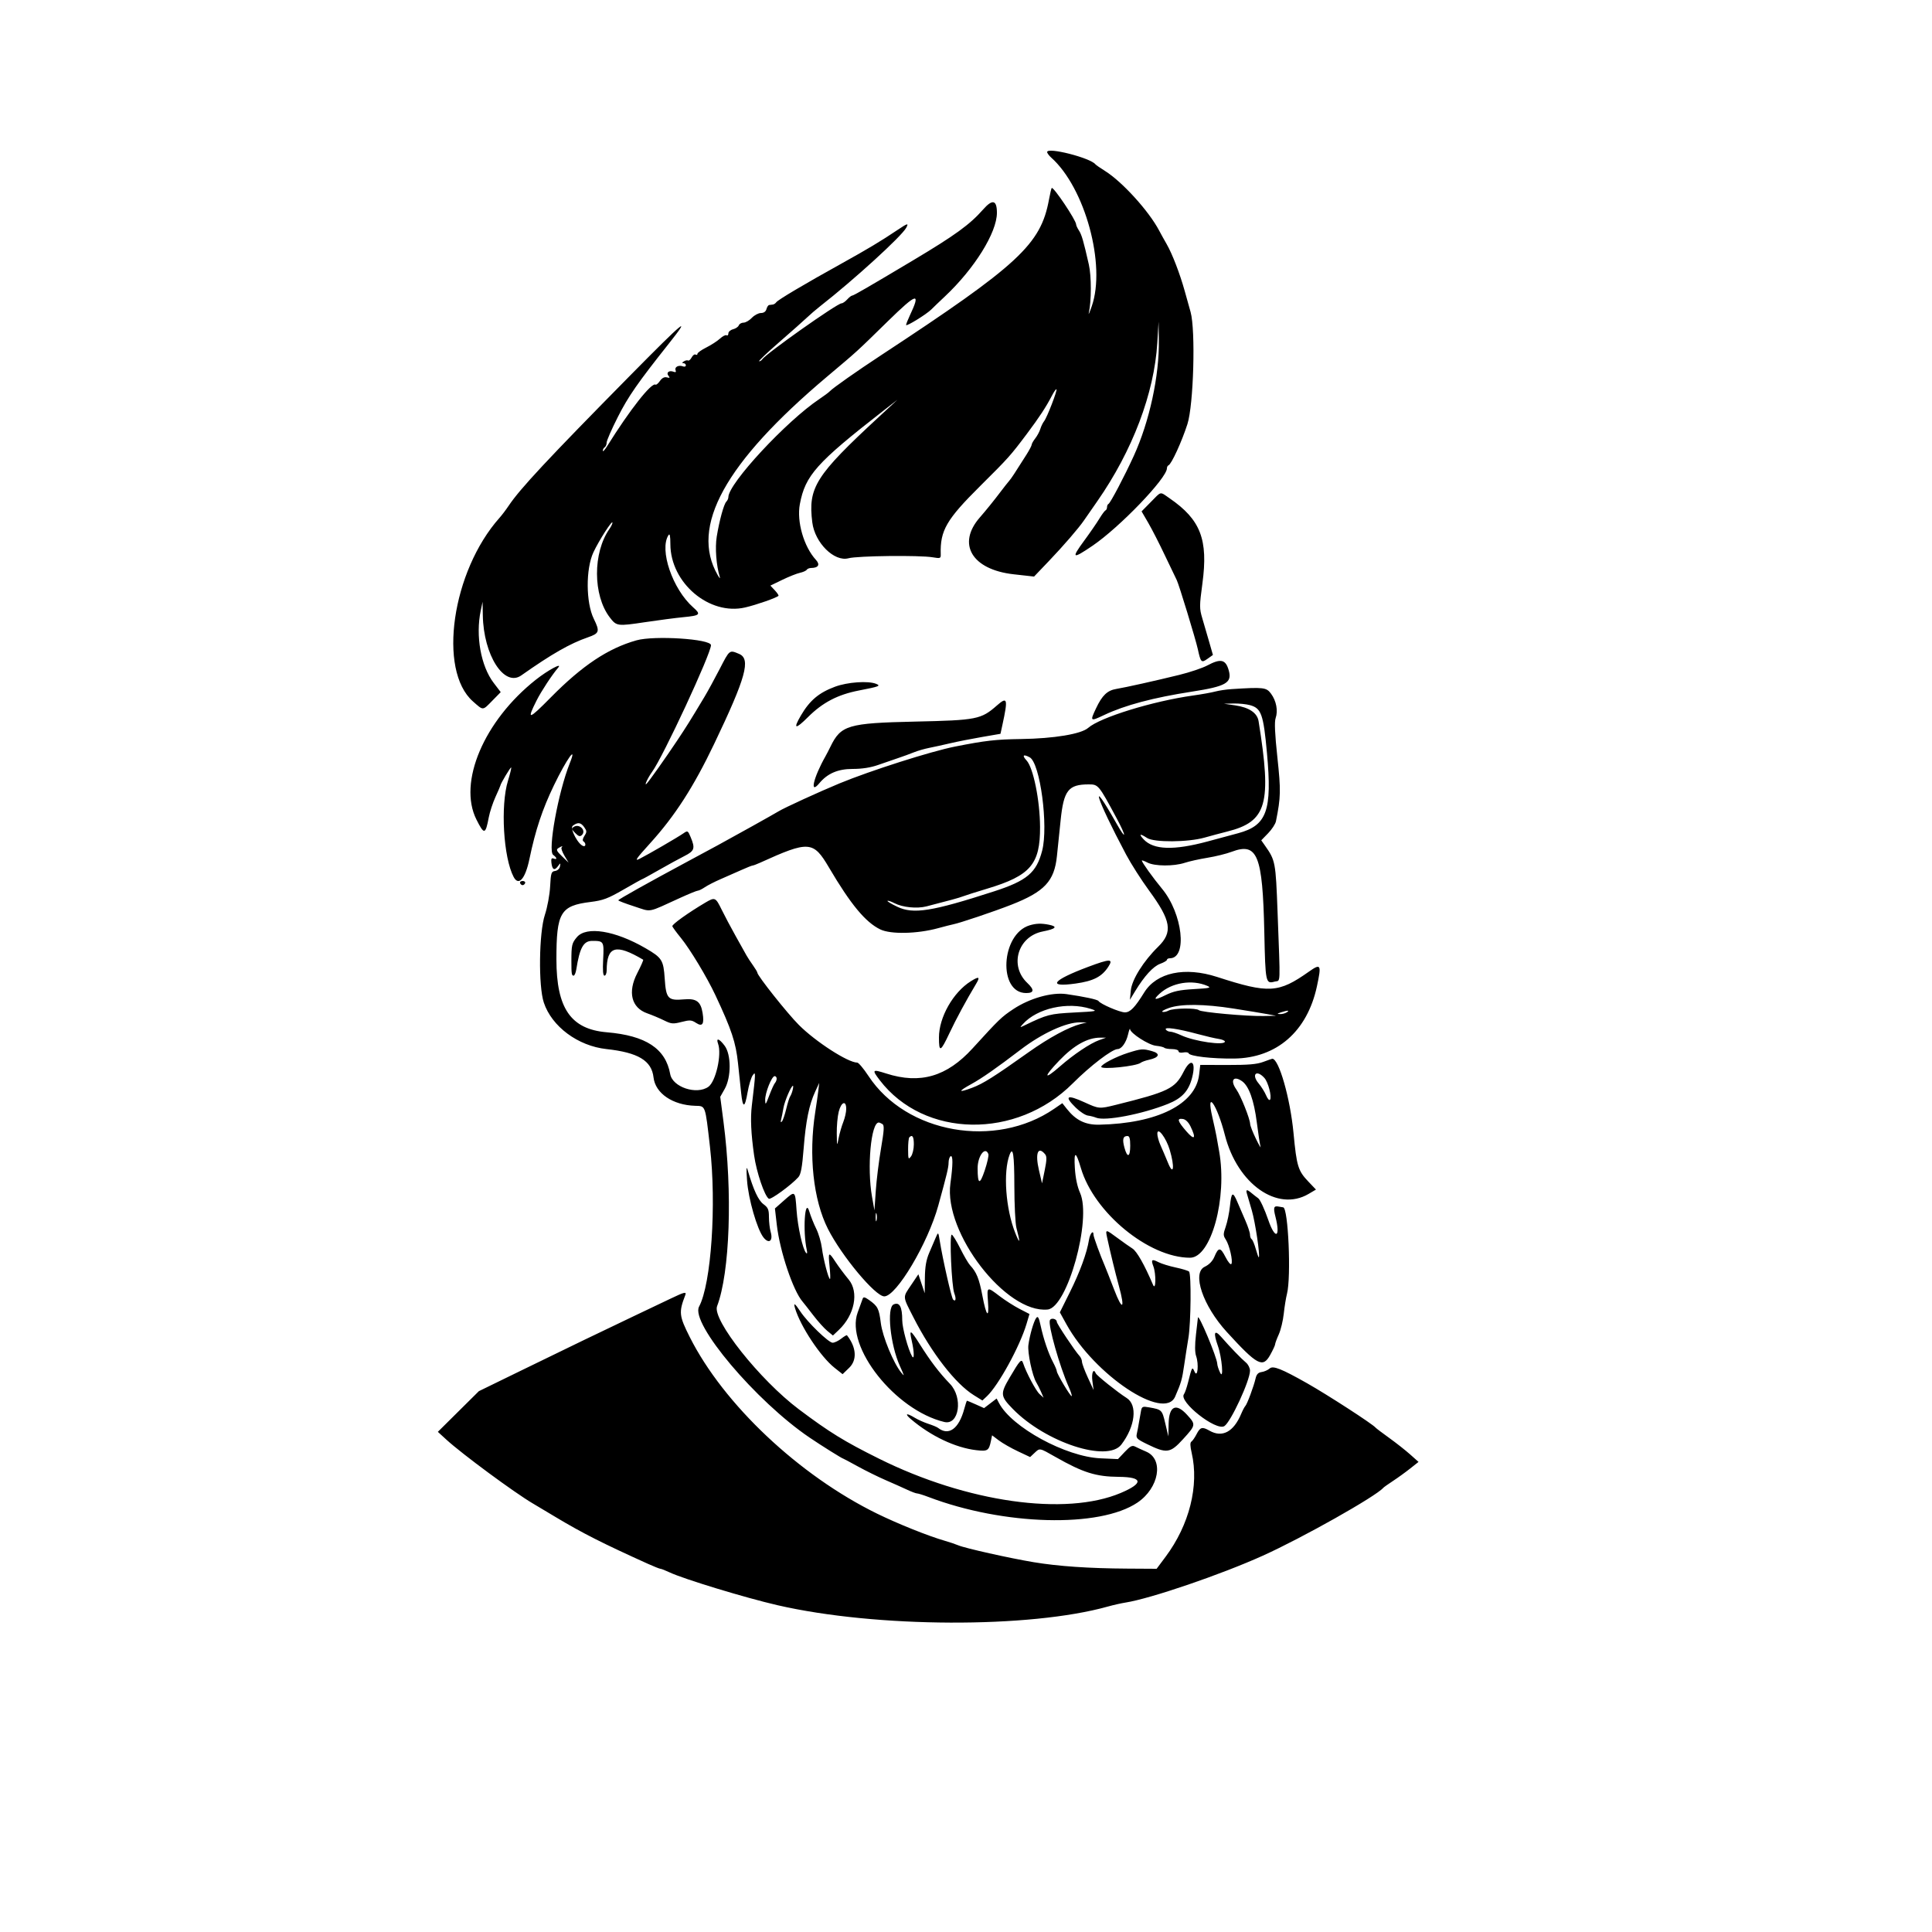 <svg id="svg" version="1.1" xmlns="http://www.w3.org/2000/svg" xmlns:xlink="http://www.w3.org/1999/xlink" width="400" height="400" viewBox="0, 0, 400,400"><g id="svgg"><path id="path0" d="M216.800 31.481 C 216.800 31.698,217.184 32.219,217.653 32.638 C 224.655 38.890,229.012 54.874,226.039 63.400 C 225.579 64.720,225.303 65.350,225.426 64.800 C 225.982 62.326,225.985 57.196,225.432 54.763 C 224.313 49.837,223.951 48.593,223.378 47.714 C 223.060 47.227,222.800 46.664,222.800 46.463 C 222.800 45.603,218.088 38.579,217.743 38.924 C 217.663 39.004,217.408 40.092,217.177 41.342 C 215.463 50.611,210.916 54.824,182.400 73.557 C 177.340 76.881,172.423 80.339,171.800 81.010 C 171.580 81.248,170.616 81.965,169.658 82.605 C 162.819 87.169,150.800 100.120,150.800 102.924 C 150.800 103.208,150.611 103.629,150.379 103.861 C 149.865 104.375,148.942 107.739,148.393 111.100 C 148.016 113.408,148.295 117.083,149.030 119.478 C 149.151 119.875,148.957 119.693,148.598 119.072 C 142.798 109.051,150.085 95.811,171.200 78.009 C 177.831 72.417,177.037 73.142,183.865 66.465 C 189.893 60.570,190.711 60.371,188.345 65.375 C 187.935 66.241,187.600 67.102,187.600 67.287 C 187.600 67.675,191.879 65.031,192.838 64.052 C 193.189 63.693,194.449 62.485,195.638 61.367 C 201.761 55.608,206.400 48.147,206.400 44.057 C 206.400 41.398,205.479 41.171,203.555 43.357 C 200.775 46.514,197.781 48.686,188.917 53.976 C 179.827 59.401,176.715 61.200,176.425 61.200 C 176.259 61.200,175.798 61.560,175.400 62.000 C 175.002 62.440,174.477 62.800,174.234 62.800 C 173.330 62.800,158.485 73.291,157.784 74.426 C 157.657 74.632,157.379 74.800,157.167 74.800 C 156.954 74.800,158.834 73.014,161.344 70.832 C 163.854 68.649,166.439 66.354,167.089 65.732 C 167.739 65.109,168.961 64.060,169.805 63.400 C 176.779 57.949,186.678 48.922,187.626 47.151 C 188.166 46.143,187.922 46.199,185.912 47.550 C 182.392 49.913,179.647 51.561,174.200 54.582 C 166.530 58.834,161.056 62.082,160.715 62.582 C 160.558 62.812,160.243 63.023,160.015 63.050 C 159.787 63.078,159.441 63.123,159.247 63.150 C 159.052 63.178,158.799 63.560,158.684 64.000 C 158.551 64.510,158.135 64.803,157.537 64.807 C 157.022 64.811,156.176 65.261,155.658 65.807 C 155.140 66.353,154.369 66.800,153.945 66.800 C 153.522 66.800,153.078 67.054,152.959 67.364 C 152.839 67.674,152.305 68.037,151.771 68.172 C 151.237 68.306,150.800 68.692,150.800 69.031 C 150.800 69.370,150.632 69.544,150.428 69.417 C 150.223 69.291,149.611 69.599,149.067 70.103 C 148.523 70.607,147.251 71.432,146.239 71.938 C 145.228 72.443,144.400 73.034,144.400 73.252 C 144.400 73.469,144.229 73.542,144.020 73.412 C 143.811 73.283,143.442 73.548,143.200 74.000 C 142.958 74.452,142.625 74.739,142.461 74.638 C 142.296 74.536,141.900 74.618,141.581 74.820 C 141.182 75.072,141.157 75.190,141.500 75.194 C 141.775 75.197,142.000 75.399,142.000 75.643 C 142.000 75.886,141.730 75.982,141.400 75.855 C 140.519 75.517,139.617 75.979,139.870 76.638 C 140.021 77.031,139.894 77.134,139.464 76.969 C 138.531 76.611,137.855 77.144,138.403 77.804 C 138.751 78.223,138.680 78.294,138.070 78.134 C 137.556 78.000,137.072 78.248,136.639 78.866 C 136.279 79.380,135.870 79.727,135.729 79.637 C 134.908 79.114,130.375 84.875,125.686 92.400 C 125.206 93.170,124.810 93.586,124.807 93.324 C 124.803 93.062,124.980 92.736,125.200 92.600 C 125.420 92.464,125.600 92.026,125.600 91.626 C 125.600 91.226,126.648 88.832,127.930 86.306 C 130.078 82.070,132.021 79.274,138.428 71.200 C 143.337 65.013,141.675 66.379,130.482 77.729 C 113.356 95.096,107.664 101.196,105.331 104.685 C 104.774 105.518,103.918 106.650,103.428 107.200 C 93.566 118.269,90.597 138.776,97.921 145.223 C 100.116 147.155,99.874 147.166,101.952 145.049 L 103.670 143.298 102.219 141.397 C 99.552 137.904,98.432 131.645,99.534 126.400 L 99.912 124.600 99.962 127.400 C 100.109 135.646,104.386 142.328,107.925 139.837 C 114.255 135.381,118.011 133.234,121.725 131.949 C 124.104 131.126,124.226 130.740,122.937 128.115 C 121.294 124.769,121.254 117.792,122.859 114.353 C 123.991 111.927,126.800 107.553,126.800 108.216 C 126.800 108.439,126.519 109.023,126.175 109.514 C 122.722 114.444,122.749 123.240,126.231 127.805 C 127.640 129.652,127.804 129.675,133.510 128.820 C 136.310 128.400,139.909 127.930,141.509 127.776 C 144.985 127.440,145.191 127.228,143.499 125.734 C 139.240 121.973,136.454 113.812,138.400 110.800 C 138.674 110.377,138.790 110.926,138.794 112.664 C 138.814 120.686,146.852 127.490,154.276 125.768 C 156.599 125.229,160.751 123.781,161.168 123.365 C 161.261 123.272,160.923 122.757,160.418 122.220 L 159.500 121.242 161.960 120.051 C 163.312 119.395,164.953 118.742,165.605 118.599 C 166.257 118.456,166.894 118.172,167.019 117.969 C 167.145 117.766,167.552 117.597,167.924 117.594 C 169.436 117.580,169.841 116.909,168.934 115.921 C 166.422 113.185,164.921 107.989,165.600 104.382 C 166.722 98.425,169.036 95.831,182.800 85.107 L 185.800 82.769 182.000 86.284 C 168.820 98.474,167.273 100.922,168.177 108.157 C 168.706 112.390,172.730 116.373,175.676 115.580 C 177.563 115.071,190.403 114.926,193.098 115.382 C 194.698 115.653,194.795 115.616,194.769 114.735 C 194.624 109.842,195.941 107.569,202.962 100.600 C 208.793 94.811,209.213 94.341,212.620 89.800 C 215.187 86.377,216.557 84.289,217.792 81.916 C 218.217 81.099,218.638 80.504,218.727 80.593 C 218.948 80.815,216.768 86.455,216.174 87.200 C 215.910 87.530,215.559 88.250,215.392 88.800 C 215.226 89.350,214.755 90.229,214.345 90.754 C 213.935 91.279,213.600 91.867,213.600 92.063 C 213.600 92.258,213.119 93.178,212.532 94.109 C 209.992 98.132,209.396 99.034,208.904 99.600 C 208.616 99.930,207.838 100.920,207.174 101.800 C 205.844 103.563,204.123 105.692,202.859 107.139 C 198.066 112.625,201.225 117.934,209.855 118.899 L 214.092 119.372 217.146 116.174 C 220.187 112.989,223.317 109.365,224.420 107.753 C 224.739 107.287,225.989 105.487,227.198 103.753 C 234.470 93.319,238.977 81.422,239.605 71.000 L 239.870 66.600 239.928 70.400 C 240.040 77.790,237.987 87.272,234.732 94.400 C 232.799 98.633,229.887 104.161,229.500 104.333 C 229.335 104.407,229.200 104.707,229.200 105.000 C 229.200 105.293,229.057 105.593,228.883 105.667 C 228.709 105.740,228.131 106.520,227.600 107.400 C 227.068 108.280,225.664 110.318,224.479 111.929 C 221.727 115.672,221.999 115.842,226.187 112.997 C 231.818 109.173,241.600 98.990,241.600 96.953 C 241.600 96.686,241.749 96.407,241.932 96.333 C 242.543 96.088,244.683 91.421,245.847 87.792 C 247.121 83.824,247.555 68.377,246.499 64.600 C 246.253 63.720,245.699 61.740,245.269 60.200 C 244.269 56.621,242.697 52.542,241.552 50.555 C 241.059 49.700,240.353 48.425,239.982 47.723 C 237.865 43.705,232.351 37.632,228.800 35.408 C 227.810 34.788,226.910 34.165,226.800 34.024 C 225.746 32.676,216.800 30.400,216.800 31.481 M238.261 103.938 L 236.352 105.876 237.728 108.238 C 238.485 109.537,240.041 112.580,241.185 115.000 C 242.330 117.420,243.429 119.708,243.627 120.085 C 244.053 120.892,247.555 132.369,247.996 134.400 C 248.596 137.163,248.734 137.301,250.003 136.398 L 251.122 135.601 250.348 132.900 C 249.922 131.415,249.281 129.215,248.922 128.011 C 248.317 125.981,248.318 125.458,248.944 120.811 C 250.169 111.710,248.583 107.592,242.151 103.166 C 240.071 101.735,240.518 101.646,238.261 103.938 M131.771 132.575 C 125.888 134.234,120.560 137.783,114.043 144.384 C 109.403 149.085,109.011 149.173,111.083 145.051 C 112.050 143.128,114.293 139.713,115.553 138.247 C 116.564 137.071,113.447 138.745,110.947 140.721 C 100.207 149.211,94.773 162.001,98.642 169.684 C 100.249 172.874,100.512 172.826,101.196 169.221 C 101.408 168.104,102.035 166.197,102.591 164.983 C 103.146 163.769,103.600 162.714,103.600 162.639 C 103.600 162.300,105.707 158.773,105.833 158.900 C 105.911 158.978,105.616 160.202,105.177 161.621 C 103.586 166.767,104.222 177.575,106.351 181.576 C 107.386 183.523,108.756 181.959,109.611 177.853 C 110.861 171.850,112.288 167.560,114.682 162.600 C 117.317 157.141,119.583 153.973,117.974 158.000 C 115.565 164.025,113.366 176.147,114.527 176.996 C 115.351 177.599,115.409 178.055,114.624 177.754 C 114.199 177.591,114.076 177.805,114.158 178.567 C 114.314 180.036,114.770 180.325,115.469 179.399 C 116.072 178.600,116.072 178.600,115.932 179.400 C 115.852 179.857,115.421 180.253,114.926 180.324 C 114.140 180.436,114.045 180.733,113.899 183.524 C 113.809 185.242,113.330 187.836,112.814 189.400 C 111.583 193.127,111.448 204.130,112.591 207.572 C 114.238 212.533,119.652 216.554,125.549 217.197 C 132.127 217.914,134.915 219.592,135.307 223.071 C 135.677 226.357,139.270 228.804,143.930 228.944 C 146.109 229.010,145.986 228.668,146.988 237.400 C 148.369 249.438,147.253 265.816,144.732 270.528 C 142.889 273.970,156.503 290.104,167.600 297.627 C 170.063 299.297,174.386 302.000,174.593 302.000 C 174.646 302.000,176.019 302.732,177.645 303.627 C 179.270 304.522,181.860 305.798,183.400 306.463 C 184.940 307.128,186.932 308.016,187.826 308.436 C 188.721 308.856,189.642 309.200,189.873 309.200 C 190.104 309.200,191.172 309.534,192.247 309.942 C 207.800 315.848,227.664 316.379,235.491 311.097 C 239.984 308.065,241.006 302.133,237.309 300.549 C 236.479 300.193,235.456 299.725,235.036 299.508 C 234.411 299.185,234.018 299.383,232.869 300.602 L 231.465 302.090 227.833 301.928 C 220.656 301.608,209.438 295.491,206.826 290.474 L 206.344 289.548 205.042 290.541 L 203.740 291.534 202.026 290.767 C 201.084 290.345,200.264 290.000,200.204 290.000 C 200.144 290.000,199.889 290.765,199.638 291.700 C 198.529 295.825,196.411 297.355,194.206 295.623 C 193.983 295.448,193.084 295.073,192.210 294.791 C 191.335 294.509,190.075 293.946,189.410 293.541 C 187.662 292.475,187.202 292.636,188.600 293.823 C 192.733 297.334,197.790 299.733,202.133 300.244 C 204.482 300.520,204.747 300.351,205.164 298.318 L 205.400 297.167 206.800 298.224 C 207.570 298.805,209.342 299.818,210.738 300.474 L 213.276 301.668 214.164 300.834 C 215.309 299.759,215.147 299.729,218.512 301.640 C 224.259 304.904,226.887 305.729,231.660 305.767 C 236.655 305.806,236.802 307.084,232.045 309.099 C 220.604 313.943,200.200 311.052,182.000 302.009 C 174.802 298.433,171.733 296.542,165.390 291.776 C 157.308 285.704,147.403 273.219,148.462 270.440 C 151.116 263.474,151.694 246.829,149.790 232.243 L 149.117 227.085 150.045 225.443 C 151.415 223.018,151.404 218.339,150.025 216.500 C 148.898 214.997,148.199 214.791,148.671 216.100 C 149.471 218.320,148.199 223.935,146.650 225.020 C 144.209 226.730,139.243 225.073,138.760 222.387 C 137.808 217.098,133.730 214.407,125.629 213.722 C 118.185 213.093,115.200 208.770,115.200 198.621 C 115.200 188.909,116.028 187.516,122.264 186.742 C 124.857 186.420,125.859 186.044,129.083 184.182 C 131.162 182.982,132.925 182.000,133.000 182.000 C 133.075 182.000,134.636 181.143,136.468 180.096 C 138.301 179.048,140.655 177.760,141.700 177.233 C 143.793 176.177,143.968 175.654,143.000 173.338 C 142.421 171.953,142.368 171.925,141.500 172.531 C 140.349 173.335,134.222 176.894,132.432 177.799 C 131.289 178.377,131.653 177.841,134.640 174.546 C 139.744 168.917,143.603 162.922,147.868 154.000 C 154.449 140.233,155.502 136.420,153.013 135.380 C 150.999 134.538,151.082 134.474,149.006 138.500 C 147.958 140.535,146.537 143.136,145.850 144.281 C 142.784 149.386,142.161 150.383,140.150 153.400 C 137.796 156.932,134.380 161.756,133.879 162.255 C 133.282 162.850,134.134 161.009,135.015 159.800 C 137.281 156.690,147.200 135.343,147.200 133.577 C 147.200 132.292,135.473 131.531,131.771 132.575 M249.957 137.778 C 248.947 138.315,246.339 139.193,244.160 139.728 C 239.220 140.942,233.066 142.315,231.135 142.634 C 229.254 142.945,228.205 143.945,226.924 146.650 C 225.638 149.366,225.698 149.414,228.615 148.032 C 232.896 146.002,238.788 144.434,246.800 143.193 C 253.804 142.108,255.094 141.376,254.419 138.872 C 253.786 136.521,252.781 136.274,249.957 137.778 M172.879 142.178 C 169.533 143.421,167.647 145.013,165.813 148.142 C 164.143 150.991,164.654 151.099,167.300 148.455 C 170.306 145.453,173.438 143.815,177.800 142.966 C 182.060 142.137,182.413 142.002,181.400 141.585 C 179.770 140.915,175.474 141.214,172.879 142.178 M255.000 142.671 C 253.900 142.741,252.370 142.968,251.600 143.176 C 250.830 143.383,248.760 143.755,247.000 144.001 C 238.669 145.165,227.752 148.535,225.302 150.697 C 223.858 151.972,218.211 152.911,211.400 153.008 C 206.154 153.082,204.002 153.329,197.703 154.575 C 192.718 155.562,180.156 159.567,173.800 162.197 C 169.608 163.932,162.384 167.242,161.200 167.971 C 160.282 168.537,151.753 173.296,148.600 175.002 C 147.060 175.835,144.258 177.346,142.372 178.359 C 134.040 182.835,128.002 186.215,128.011 186.400 C 128.017 186.510,129.501 187.077,131.311 187.659 C 135.032 188.857,133.815 189.087,140.950 185.836 C 142.682 185.046,144.275 184.400,144.488 184.400 C 144.702 184.400,145.354 184.078,145.938 183.683 C 146.522 183.289,147.990 182.539,149.200 182.017 C 150.410 181.494,152.334 180.646,153.475 180.133 C 154.617 179.620,155.669 179.200,155.815 179.200 C 155.960 179.200,156.646 178.943,157.340 178.628 C 167.491 174.021,168.374 174.081,171.625 179.600 C 176.135 187.258,179.189 190.942,182.255 192.427 C 184.405 193.468,189.904 193.352,194.200 192.176 C 195.520 191.815,196.932 191.454,197.337 191.375 C 198.736 191.103,205.811 188.717,209.400 187.308 C 216.253 184.618,218.290 182.445,218.824 177.258 C 218.997 175.576,219.342 172.232,219.591 169.826 C 220.231 163.622,221.190 162.400,225.414 162.400 C 227.397 162.400,227.465 162.482,231.183 169.400 C 233.252 173.248,233.232 174.171,231.160 170.500 C 225.344 160.197,226.841 165.049,233.137 176.909 C 234.162 178.839,236.302 182.195,237.894 184.366 C 242.487 190.633,242.868 192.992,239.778 196.017 C 236.738 198.991,234.339 202.830,234.123 205.062 L 233.935 207.000 235.028 205.200 C 236.924 202.078,238.769 200.063,240.208 199.543 C 240.974 199.266,241.600 198.895,241.600 198.720 C 241.600 198.544,241.873 198.400,242.206 198.400 C 245.891 198.400,244.846 189.143,240.581 184.000 C 238.734 181.773,236.400 178.519,236.400 178.170 C 236.400 178.065,236.931 178.254,237.580 178.590 C 239.067 179.359,243.017 179.382,245.286 178.636 C 246.229 178.326,248.350 177.855,250.000 177.590 C 251.650 177.324,253.900 176.768,255.000 176.354 C 260.339 174.343,261.412 176.982,261.761 192.970 C 261.992 203.554,262.031 203.739,263.947 203.221 C 265.157 202.895,265.092 204.590,264.505 188.800 C 264.121 178.480,264.056 178.139,261.911 175.089 L 261.130 173.978 262.549 172.517 C 263.329 171.714,264.061 170.594,264.174 170.028 C 265.177 165.027,265.207 163.698,264.468 156.800 C 263.944 151.908,263.836 149.461,264.107 148.674 C 264.634 147.150,264.247 145.102,263.154 143.623 C 262.184 142.312,261.649 142.249,255.000 142.671 M206.400 146.061 C 203.115 148.944,202.243 149.115,189.432 149.399 C 175.566 149.706,174.099 150.142,171.931 154.600 C 171.610 155.260,171.144 156.160,170.895 156.600 C 168.393 161.027,167.569 164.647,169.628 162.166 C 171.312 160.138,173.487 159.200,176.510 159.200 C 178.493 159.200,180.258 158.924,181.838 158.366 C 183.137 157.908,185.010 157.263,186.000 156.932 C 186.990 156.602,188.430 156.075,189.200 155.762 C 189.970 155.449,191.410 155.032,192.400 154.836 C 193.390 154.640,195.370 154.206,196.800 153.870 C 198.230 153.535,201.141 152.961,203.269 152.594 L 207.138 151.927 207.543 150.064 C 208.720 144.645,208.579 144.149,206.400 146.061 M258.810 145.996 C 261.145 146.645,261.582 147.885,262.314 155.934 C 263.397 167.845,262.304 170.895,256.382 172.499 C 254.962 172.884,252.090 173.658,250.000 174.220 C 242.995 176.104,238.836 175.968,236.789 173.788 C 235.701 172.631,235.990 172.514,237.500 173.500 C 238.943 174.442,245.955 174.393,249.400 173.415 C 250.720 173.041,252.821 172.479,254.069 172.167 C 262.305 170.104,263.337 166.480,260.576 149.317 C 260.300 147.596,258.619 146.461,255.722 146.037 L 253.400 145.698 255.400 145.651 C 256.500 145.625,258.035 145.781,258.810 145.996 M213.184 156.792 C 215.345 157.948,217.091 171.018,215.767 176.126 C 214.586 180.684,212.626 182.340,205.800 184.550 C 192.931 188.715,189.124 189.322,185.781 187.739 C 184.567 187.164,183.652 186.614,183.749 186.517 C 183.846 186.420,184.492 186.634,185.184 186.992 C 186.868 187.862,189.835 188.162,191.800 187.660 C 196.497 186.459,198.681 185.859,199.400 185.570 C 199.840 185.393,202.090 184.679,204.400 183.984 C 213.360 181.286,215.372 178.932,215.332 171.200 C 215.303 165.699,213.934 158.952,212.543 157.451 C 211.554 156.385,211.852 156.078,213.184 156.792 M120.971 171.280 C 121.516 172.058,121.519 172.264,120.998 173.059 C 120.633 173.616,120.559 174.051,120.804 174.203 C 121.267 174.489,121.337 175.206,120.900 175.188 C 119.845 175.144,117.857 171.494,118.595 170.954 C 119.656 170.179,120.257 170.261,120.971 171.280 M118.800 171.193 C 118.286 171.519,118.329 171.703,119.096 172.471 C 119.808 173.185,120.093 173.267,120.487 172.873 C 121.423 171.937,119.947 170.466,118.800 171.193 M116.272 175.461 C 116.128 175.605,116.395 176.370,116.864 177.161 L 117.718 178.600 116.359 177.288 C 115.227 176.196,115.100 175.913,115.600 175.594 C 116.294 175.152,116.652 175.081,116.272 175.461 M107.677 182.830 C 107.756 183.067,107.991 183.260,108.200 183.260 C 108.409 183.260,108.644 183.067,108.723 182.830 C 108.802 182.594,108.567 182.400,108.200 182.400 C 107.833 182.400,107.598 182.594,107.677 182.830 M146.000 186.896 C 142.504 188.967,139.200 191.325,139.200 191.750 C 139.200 191.894,140.004 192.998,140.986 194.204 C 142.874 196.522,146.369 202.319,148.097 206.000 C 151.472 213.189,152.344 215.810,152.797 220.132 C 153.009 222.149,153.302 224.925,153.448 226.300 C 153.790 229.518,154.202 229.467,154.782 226.135 C 155.037 224.669,155.512 223.094,155.837 222.635 C 156.491 221.711,156.483 221.993,155.662 228.871 C 155.344 231.534,155.484 234.650,156.129 239.200 C 156.624 242.702,158.300 247.644,159.175 248.184 C 159.591 248.442,163.804 245.370,165.289 243.725 C 165.810 243.148,166.077 241.701,166.386 237.781 C 166.836 232.069,167.515 228.731,168.780 226.000 L 169.614 224.200 169.425 225.800 C 169.321 226.680,169.037 228.660,168.795 230.200 C 167.382 239.183,168.381 248.433,171.410 254.418 C 174.261 260.051,181.231 268.400,183.081 268.400 C 185.578 268.400,192.105 257.425,194.263 249.600 C 196.033 243.182,196.387 241.707,196.393 240.724 C 196.397 240.132,196.580 239.536,196.800 239.400 C 197.323 239.077,197.313 241.132,196.771 245.027 C 195.353 255.220,208.291 271.987,216.905 271.122 C 220.988 270.712,226.066 252.432,223.615 246.969 C 223.041 245.689,222.663 243.881,222.535 241.800 C 222.317 238.254,222.736 238.264,223.784 241.828 C 226.502 251.072,237.855 260.400,246.388 260.400 C 250.753 260.400,254.136 248.031,252.412 238.373 C 252.199 237.178,251.945 235.750,251.848 235.200 C 251.751 234.650,251.371 232.894,251.004 231.298 C 249.628 225.326,251.986 228.690,253.600 235.001 C 256.199 245.162,264.492 250.987,270.941 247.182 L 272.456 246.288 270.890 244.644 C 268.745 242.393,268.462 241.468,267.809 234.590 C 267.126 227.390,264.786 219.200,263.412 219.200 C 263.351 219.200,262.513 219.494,261.550 219.853 C 260.226 220.348,258.425 220.503,254.151 220.492 L 248.502 220.478 248.261 222.517 C 247.537 228.630,239.603 232.600,227.599 232.855 C 224.727 232.916,222.747 231.951,220.871 229.577 L 219.943 228.401 218.269 229.553 C 206.093 237.930,187.655 234.681,179.812 222.776 C 178.806 221.249,177.757 220.000,177.480 220.000 C 175.565 220.000,168.878 215.686,165.396 212.204 C 163.010 209.819,156.800 201.997,156.800 201.378 C 156.800 201.238,156.395 200.558,155.900 199.867 C 155.405 199.177,154.799 198.249,154.552 197.806 C 154.306 197.363,153.298 195.560,152.312 193.800 C 151.326 192.040,150.014 189.565,149.395 188.300 C 148.153 185.760,148.014 185.703,146.000 186.896 M213.165 191.582 C 207.208 193.388,206.586 205.600,212.452 205.600 C 214.122 205.600,214.195 204.931,212.682 203.497 C 208.910 199.921,210.742 193.859,215.900 192.849 C 218.647 192.311,219.073 191.835,217.150 191.450 C 215.602 191.140,214.504 191.177,213.165 191.582 M119.436 194.031 C 118.395 195.267,118.300 195.684,118.300 199.000 C 118.300 201.609,118.359 202.000,118.756 202.000 C 118.952 202.000,119.205 201.415,119.317 200.700 C 120.028 196.194,120.808 194.800,122.616 194.800 C 125.010 194.800,125.068 194.897,124.879 198.614 C 124.760 200.944,124.846 202.000,125.153 202.000 C 125.399 202.000,125.603 201.505,125.606 200.900 C 125.634 195.879,127.484 195.340,133.163 198.696 C 133.253 198.749,132.698 200.009,131.930 201.496 C 129.915 205.400,130.720 208.647,133.989 209.795 C 134.985 210.145,136.554 210.804,137.476 211.259 C 138.991 212.006,139.341 212.038,141.103 211.586 C 142.823 211.145,143.181 211.169,144.123 211.786 C 145.437 212.647,145.840 212.031,145.467 209.733 C 145.077 207.335,144.172 206.676,141.582 206.910 C 138.308 207.204,137.898 206.762,137.624 202.642 C 137.366 198.769,137.069 198.298,133.644 196.313 C 127.326 192.651,121.398 191.699,119.436 194.031 M225.275 200.184 C 217.827 202.977,216.710 204.470,222.695 203.632 C 226.367 203.119,228.106 202.231,229.446 200.186 C 230.575 198.463,229.867 198.462,225.275 200.184 M271.000 201.166 C 264.690 205.623,262.713 205.738,252.000 202.270 C 245.293 200.099,239.457 201.341,236.893 205.484 C 234.965 208.599,233.994 209.600,232.903 209.600 C 231.841 209.600,227.813 207.867,227.428 207.245 C 227.242 206.944,224.501 206.354,220.816 205.821 C 217.775 205.382,213.188 206.673,209.800 208.923 C 207.336 210.560,206.901 210.978,201.360 217.057 C 196.026 222.908,190.514 224.511,183.478 222.256 C 180.585 221.329,180.468 221.450,182.140 223.637 C 191.328 235.650,210.465 235.961,222.116 224.286 C 225.734 220.660,230.268 217.200,231.400 217.200 C 232.196 217.200,233.159 215.848,233.549 214.180 C 233.753 213.311,233.938 212.810,233.960 213.066 C 234.034 213.932,237.812 216.358,239.327 216.514 C 240.136 216.597,240.918 216.785,241.066 216.932 C 241.213 217.080,241.933 217.200,242.667 217.200 C 243.400 217.200,244.000 217.401,244.000 217.647 C 244.000 217.906,244.414 218.014,244.986 217.905 C 245.528 217.801,246.024 217.872,246.088 218.063 C 246.293 218.679,250.882 219.214,255.506 219.161 C 264.325 219.060,270.649 213.548,272.654 204.214 C 273.626 199.687,273.478 199.415,271.000 201.166 M201.000 203.154 C 197.337 205.446,194.400 210.624,194.400 214.791 C 194.400 217.966,194.716 217.837,196.575 213.900 C 197.991 210.901,200.026 207.134,202.086 203.700 C 202.976 202.216,202.711 202.083,201.000 203.154 M249.961 204.116 C 250.856 204.505,250.473 204.597,247.199 204.784 C 244.205 204.954,242.951 205.221,241.299 206.039 C 239.053 207.150,238.648 207.042,240.100 205.720 C 242.623 203.422,246.794 202.744,249.961 204.116 M225.800 208.868 C 227.328 209.350,227.174 209.384,222.400 209.630 C 217.389 209.888,216.773 210.046,212.238 212.239 C 211.090 212.794,211.084 212.791,211.796 212.004 C 214.744 208.747,220.982 207.350,225.800 208.868 M255.400 208.812 C 258.260 209.261,261.410 209.781,262.400 209.967 L 264.200 210.305 261.600 210.356 C 258.067 210.424,248.690 209.577,248.220 209.147 C 247.682 208.655,242.906 208.715,241.952 209.226 C 241.514 209.460,240.941 209.580,240.678 209.493 C 240.415 209.405,241.010 209.048,242.000 208.698 C 244.519 207.809,249.278 207.850,255.400 208.812 M266.400 209.600 C 266.070 209.813,265.440 209.973,265.000 209.954 C 264.341 209.926,264.376 209.864,265.200 209.600 C 266.614 209.147,267.101 209.147,266.400 209.600 M223.800 211.990 C 221.266 212.640,217.230 214.821,213.000 217.825 C 205.777 222.955,203.538 224.366,201.260 225.218 C 198.352 226.306,198.284 225.995,201.093 224.452 C 203.275 223.253,206.291 221.148,211.327 217.307 C 215.751 213.933,220.745 211.639,223.600 211.668 L 225.000 211.682 223.800 211.990 M247.977 214.088 C 249.640 214.536,251.585 214.990,252.300 215.095 C 253.015 215.201,253.600 215.448,253.600 215.644 C 253.600 216.523,247.321 215.626,244.574 214.353 C 243.679 213.939,242.655 213.600,242.297 213.600 C 241.940 213.600,241.521 213.396,241.367 213.146 C 241.007 212.563,243.805 212.962,247.977 214.088 M227.580 215.343 C 225.710 216.012,222.300 218.297,219.450 220.790 C 216.062 223.755,215.977 223.048,219.305 219.580 C 222.356 216.401,225.159 214.835,227.800 214.835 L 229.000 214.835 227.580 215.343 M233.558 217.978 C 231.086 218.756,228.000 220.363,228.000 220.874 C 228.000 221.502,235.271 220.758,236.169 220.038 C 236.406 219.848,237.173 219.570,237.872 219.420 C 240.013 218.963,240.319 218.126,238.527 217.629 C 236.606 217.095,236.296 217.117,233.558 217.978 M245.050 221.900 C 243.286 225.379,241.909 226.050,230.967 228.764 C 227.626 229.592,227.507 229.582,224.571 228.238 C 220.857 226.538,220.245 226.905,222.738 229.340 C 223.584 230.166,224.709 230.898,225.238 230.968 C 225.767 231.037,226.530 231.233,226.933 231.402 C 228.748 232.166,236.482 230.685,241.806 228.553 C 244.739 227.379,246.119 225.869,246.827 223.058 C 247.682 219.665,246.556 218.931,245.050 221.900 M261.774 223.171 C 262.567 224.048,263.349 227.035,262.953 227.676 C 262.808 227.910,262.447 227.522,262.148 226.812 C 261.850 226.103,261.155 224.986,260.603 224.331 C 259.020 222.449,260.128 221.352,261.774 223.171 M160.800 223.320 C 160.800 223.606,160.642 224.011,160.449 224.220 C 160.256 224.429,159.725 225.590,159.270 226.800 C 158.525 228.778,158.440 228.872,158.421 227.733 C 158.397 226.264,159.776 222.800,160.386 222.800 C 160.614 222.800,160.800 223.034,160.800 223.320 M257.145 223.847 C 258.571 224.845,259.628 227.795,260.211 232.400 C 260.503 234.710,260.849 236.960,260.979 237.400 C 261.110 237.840,260.687 237.120,260.039 235.800 C 259.391 234.480,258.847 233.089,258.831 232.709 C 258.781 231.584,256.883 226.840,255.970 225.558 C 254.634 223.682,255.373 222.606,257.145 223.847 M164.105 225.700 C 163.984 226.195,163.754 226.780,163.594 227.000 C 163.434 227.220,163.067 228.390,162.779 229.600 C 162.490 230.810,162.087 231.980,161.882 232.200 C 161.647 232.453,161.587 232.305,161.720 231.800 C 161.836 231.360,162.051 230.288,162.198 229.419 C 162.443 227.977,163.800 224.800,164.171 224.800 C 164.256 224.800,164.226 225.205,164.105 225.700 M175.200 229.592 C 175.200 230.247,174.928 231.463,174.596 232.294 C 174.264 233.124,173.833 234.612,173.640 235.602 C 173.290 237.389,173.287 237.384,173.244 234.677 C 173.220 233.180,173.401 231.155,173.647 230.177 C 174.165 228.123,175.200 227.733,175.200 229.592 M246.479 233.200 C 247.723 235.751,247.330 236.199,245.600 234.200 C 243.780 232.097,243.611 231.489,244.898 231.672 C 245.459 231.752,246.052 232.326,246.479 233.200 M182.706 232.733 C 183.108 232.988,183.046 234.022,182.405 237.773 C 181.961 240.368,181.473 244.315,181.320 246.545 L 181.043 250.600 180.546 247.800 C 179.468 241.727,180.322 232.366,181.949 232.406 C 182.087 232.409,182.428 232.557,182.706 232.733 M242.186 238.079 C 243.232 241.600,242.982 243.581,241.843 240.800 C 241.347 239.590,240.640 237.931,240.271 237.113 C 239.902 236.295,239.606 235.215,239.613 234.713 C 239.634 233.206,241.442 235.571,242.186 238.079 M189.200 236.924 C 189.200 237.871,188.936 238.996,188.613 239.424 C 188.073 240.137,188.024 240.017,188.013 237.967 C 188.006 236.738,188.120 235.613,188.267 235.467 C 188.896 234.837,189.200 235.312,189.200 236.924 M234.000 237.200 C 234.000 239.609,233.394 239.806,232.798 237.591 C 232.332 235.864,232.506 235.200,233.424 235.200 C 233.849 235.200,234.000 235.725,234.000 237.200 M204.632 238.938 C 204.745 239.234,204.402 240.771,203.869 242.353 C 202.848 245.385,202.418 245.257,202.405 241.919 C 202.396 239.352,203.978 237.234,204.632 238.938 M210.010 245.500 C 210.015 249.405,210.207 253.320,210.437 254.200 C 211.271 257.388,211.192 257.750,210.203 255.278 C 208.210 250.296,207.658 242.641,209.033 239.058 C 209.729 237.246,210.001 239.042,210.010 245.500 M216.378 238.974 C 216.748 239.419,216.730 240.158,216.298 242.274 L 215.741 245.000 215.100 242.256 C 214.285 238.768,214.899 237.192,216.378 238.974 M154.669 244.400 C 154.929 248.191,156.753 254.524,158.066 256.193 C 159.183 257.613,160.098 256.936,159.566 255.082 C 159.365 254.380,159.200 252.983,159.200 251.978 C 159.200 250.435,159.023 250.020,158.067 249.313 C 157.008 248.529,156.009 246.387,154.844 242.400 C 154.522 241.297,154.485 241.721,154.669 244.400 M258.150 247.100 C 258.262 247.485,258.722 249.060,259.174 250.600 C 259.892 253.050,260.929 260.005,260.622 260.311 C 260.561 260.373,260.281 259.603,260.000 258.601 C 259.720 257.599,259.335 256.683,259.145 256.566 C 258.955 256.449,258.800 256.025,258.800 255.625 C 258.800 255.224,258.378 253.930,257.861 252.748 C 257.345 251.567,256.598 249.835,256.201 248.900 C 255.229 246.612,254.957 246.752,254.649 249.700 C 254.505 251.075,254.114 252.987,253.779 253.948 C 253.235 255.511,253.235 255.794,253.778 256.623 C 254.539 257.784,255.305 261.106,254.946 261.688 C 254.795 261.932,254.259 261.301,253.723 260.247 C 252.674 258.183,252.270 258.179,251.416 260.223 C 251.049 261.102,250.335 261.835,249.422 262.270 C 246.736 263.551,249.040 270.346,254.000 275.774 C 260.296 282.663,261.443 283.274,262.966 280.550 C 263.535 279.532,264.000 278.532,264.000 278.328 C 264.000 278.123,264.340 277.201,264.756 276.278 C 265.172 275.355,265.636 273.430,265.788 272.000 C 265.939 270.570,266.240 268.710,266.456 267.866 C 267.348 264.382,266.722 250.088,265.672 249.969 C 265.522 249.953,265.086 249.879,264.702 249.805 C 263.710 249.615,263.588 250.020,264.070 251.915 C 265.173 256.260,264.020 256.761,262.578 252.564 C 261.828 250.384,260.897 248.372,260.508 248.093 C 260.118 247.813,259.483 247.318,259.095 246.992 C 258.169 246.214,257.901 246.244,258.150 247.100 M162.320 248.540 L 160.440 250.200 160.830 253.600 C 161.457 259.056,164.193 267.211,166.160 269.486 C 166.402 269.766,167.394 271.031,168.364 272.297 C 169.334 273.564,170.650 275.028,171.289 275.551 L 172.450 276.502 173.666 275.351 C 176.947 272.245,177.872 267.520,175.709 264.914 C 174.835 263.861,173.619 262.235,173.007 261.300 C 171.541 259.062,171.442 259.134,171.756 262.200 C 171.902 263.630,171.940 264.800,171.840 264.800 C 171.528 264.800,170.459 260.712,170.167 258.400 C 170.014 257.190,169.484 255.390,168.990 254.400 C 168.495 253.410,167.851 251.800,167.558 250.821 C 166.644 247.765,166.177 254.902,167.036 258.800 C 167.173 259.422,167.117 259.649,166.888 259.400 C 166.197 258.650,165.162 254.020,164.921 250.592 C 164.628 246.452,164.658 246.475,162.320 248.540 M181.476 252.700 C 181.375 253.085,181.293 252.770,181.293 252.000 C 181.293 251.230,181.375 250.915,181.476 251.300 C 181.576 251.685,181.576 252.315,181.476 252.700 M229.232 256.300 C 229.916 259.453,230.904 263.510,231.666 266.289 C 232.980 271.080,232.395 271.491,230.667 266.992 C 229.823 264.797,228.978 262.640,228.788 262.200 C 227.809 259.935,226.400 256.080,226.400 255.669 C 226.400 254.546,225.680 255.337,225.462 256.700 C 225.030 259.406,223.596 263.330,221.497 267.554 L 219.432 271.708 220.781 274.154 C 226.582 284.678,241.057 294.318,243.301 289.152 C 244.556 286.260,244.734 285.638,245.182 282.570 C 245.437 280.826,245.827 278.320,246.049 277.000 C 246.571 273.894,246.665 263.692,246.176 263.260 C 245.969 263.076,244.720 262.697,243.400 262.417 C 242.080 262.136,240.488 261.644,239.863 261.324 C 238.469 260.609,238.258 260.775,238.789 262.171 C 239.383 263.733,239.315 267.396,238.718 266.000 C 236.933 261.824,235.369 259.070,234.455 258.492 C 233.875 258.124,232.484 257.143,231.364 256.312 C 228.859 254.452,228.832 254.452,229.232 256.300 M193.698 256.315 C 193.442 256.912,192.848 258.300,192.377 259.400 C 191.760 260.844,191.512 262.282,191.487 264.575 L 191.453 267.751 190.796 265.788 L 190.139 263.825 188.670 266.007 C 186.855 268.701,186.824 268.248,189.145 272.800 C 192.893 280.148,197.811 286.485,201.596 288.841 L 203.392 289.959 204.322 289.086 C 206.724 286.829,211.154 278.743,212.533 274.100 L 213.141 272.053 211.071 270.983 C 209.932 270.394,208.083 269.212,206.963 268.356 C 204.326 266.342,204.317 266.346,204.546 269.400 C 204.829 273.179,204.209 272.583,203.401 268.300 C 202.729 264.736,202.188 263.398,200.829 261.939 C 200.480 261.564,199.565 259.995,198.797 258.452 C 198.029 256.909,197.238 255.636,197.041 255.623 C 196.545 255.591,197.018 266.312,197.576 267.755 C 198.010 268.878,197.874 269.607,197.332 269.065 C 196.994 268.727,195.173 260.705,194.548 256.800 C 194.263 255.023,194.255 255.018,193.698 256.315 M138.800 268.885 C 137.370 269.568,133.950 271.197,131.200 272.504 C 124.371 275.752,117.764 278.942,107.672 283.866 L 99.144 288.026 94.898 292.236 L 90.652 296.447 92.426 298.070 C 95.665 301.032,106.460 309.002,110.287 311.256 C 110.899 311.616,113.054 312.903,115.076 314.116 C 120.567 317.409,124.824 319.565,134.112 323.757 C 135.383 324.330,136.565 324.800,136.737 324.800 C 136.909 324.800,137.759 325.133,138.625 325.541 C 141.586 326.934,154.374 330.824,161.000 332.347 C 181.394 337.036,213.195 337.159,229.400 332.610 C 230.500 332.301,232.120 331.936,233.000 331.798 C 238.200 330.981,252.722 326.026,261.457 322.087 C 269.593 318.419,284.886 309.801,286.400 308.031 C 286.510 307.903,287.410 307.267,288.400 306.617 C 289.390 305.968,290.986 304.815,291.946 304.054 L 293.692 302.671 291.946 301.116 C 290.986 300.261,289.030 298.721,287.600 297.694 C 286.170 296.667,284.910 295.714,284.800 295.575 C 284.229 294.856,274.828 288.767,270.600 286.377 C 265.307 283.386,263.573 282.701,262.876 283.324 C 262.504 283.656,261.757 283.988,261.215 284.064 C 260.497 284.163,260.155 284.526,259.954 285.400 C 259.580 287.031,258.201 290.733,257.830 291.101 C 257.665 291.266,257.285 291.985,256.985 292.700 C 255.406 296.471,253.058 297.719,250.400 296.200 C 248.917 295.352,248.490 295.465,247.754 296.900 C 247.388 297.615,246.899 298.322,246.669 298.470 C 246.378 298.658,246.395 299.374,246.724 300.801 C 248.290 307.581,246.252 315.706,241.332 322.300 L 239.467 324.800 233.433 324.764 C 225.406 324.717,219.106 324.285,214.000 323.433 C 208.987 322.597,199.804 320.542,198.400 319.941 C 197.850 319.706,196.590 319.282,195.600 318.998 C 192.248 318.039,185.913 315.500,181.600 313.388 C 165.437 305.473,149.815 290.748,142.804 276.819 C 140.594 272.429,140.515 271.694,141.865 268.175 C 142.173 267.373,141.769 267.467,138.800 268.885 M178.612 268.872 C 178.511 269.162,178.041 270.455,177.569 271.744 C 174.965 278.850,185.362 291.983,195.510 294.407 C 198.577 295.140,199.429 289.364,196.676 286.505 C 194.433 284.175,192.664 281.851,190.416 278.281 C 188.494 275.228,188.192 275.111,188.776 277.647 C 189.293 279.888,189.321 281.651,188.827 280.800 C 188.017 279.403,186.800 274.939,186.800 273.360 C 186.800 270.551,186.235 269.510,185.011 270.068 C 183.545 270.736,184.324 278.397,186.305 282.800 C 187.286 284.982,187.301 285.051,186.601 284.200 C 184.993 282.244,182.716 276.727,182.366 273.937 C 181.987 270.923,181.742 270.440,179.934 269.153 C 179.065 268.535,178.753 268.468,178.612 268.872 M164.619 270.900 C 165.765 274.676,169.904 280.907,172.779 283.184 L 174.451 284.508 175.825 283.175 C 177.492 281.560,177.309 278.944,175.356 276.454 C 175.294 276.374,174.758 276.689,174.167 277.154 C 173.576 277.619,172.774 278.000,172.386 278.000 C 171.557 278.000,167.192 273.775,165.716 271.545 C 164.555 269.790,164.223 269.595,164.619 270.900 M214.552 272.847 C 214.037 273.502,213.195 276.402,212.918 278.475 C 212.711 280.024,213.726 284.833,214.548 286.200 C 214.813 286.640,215.263 287.537,215.548 288.192 L 216.067 289.385 215.224 288.621 C 214.463 287.933,212.468 284.182,211.826 282.233 C 211.497 281.232,211.181 281.571,209.030 285.234 C 207.059 288.590,207.109 289.067,209.714 291.728 C 216.487 298.649,229.297 302.842,232.167 299.078 C 235.048 295.302,235.548 290.882,233.258 289.437 C 231.394 288.260,227.057 284.792,226.867 284.326 C 226.406 283.200,225.942 284.242,226.165 285.900 L 226.420 287.800 225.221 285.200 C 224.562 283.770,224.017 282.298,224.011 281.929 C 224.005 281.559,223.774 281.019,223.499 280.729 C 222.598 279.778,218.800 274.079,218.800 273.677 C 218.800 273.040,217.588 272.766,217.363 273.353 C 216.969 274.379,219.389 282.923,221.269 287.144 C 221.696 288.103,221.973 288.960,221.885 289.048 C 221.686 289.247,218.800 284.425,218.800 283.895 C 218.800 283.682,218.454 282.854,218.031 282.054 C 217.064 280.226,216.049 277.235,215.449 274.447 C 215.091 272.780,214.888 272.419,214.552 272.847 M248.016 272.800 C 248.004 272.910,247.824 274.482,247.615 276.293 C 247.364 278.475,247.374 279.980,247.645 280.756 C 248.240 282.464,247.948 285.411,247.323 284.000 C 246.829 282.885,246.793 282.945,245.977 286.200 C 245.701 287.300,245.319 288.404,245.127 288.654 C 243.956 290.178,251.782 296.353,253.494 295.257 C 254.830 294.402,258.800 285.819,258.800 283.786 C 258.800 283.239,258.419 282.479,257.954 282.096 C 257.022 281.329,254.742 278.968,252.841 276.800 C 251.414 275.173,251.161 275.854,252.150 278.659 C 252.991 281.042,253.390 285.818,252.613 284.200 C 252.295 283.540,252.028 282.706,252.018 282.348 C 251.983 281.079,248.118 271.858,248.016 272.800 M236.244 292.059 C 236.138 292.576,235.951 293.630,235.829 294.400 C 235.706 295.170,235.500 296.259,235.371 296.820 C 235.160 297.741,235.361 297.949,237.441 298.968 C 241.556 300.982,242.272 300.888,244.920 297.982 C 247.611 295.030,247.623 294.953,245.747 292.899 C 243.465 290.402,242.021 291.120,241.949 294.788 L 241.898 297.400 241.260 294.699 C 240.596 291.888,240.554 291.847,237.918 291.380 C 236.585 291.144,236.417 291.213,236.244 292.059 " stroke="none" fill="#000000" fill-rule="evenodd"></path></g></svg>